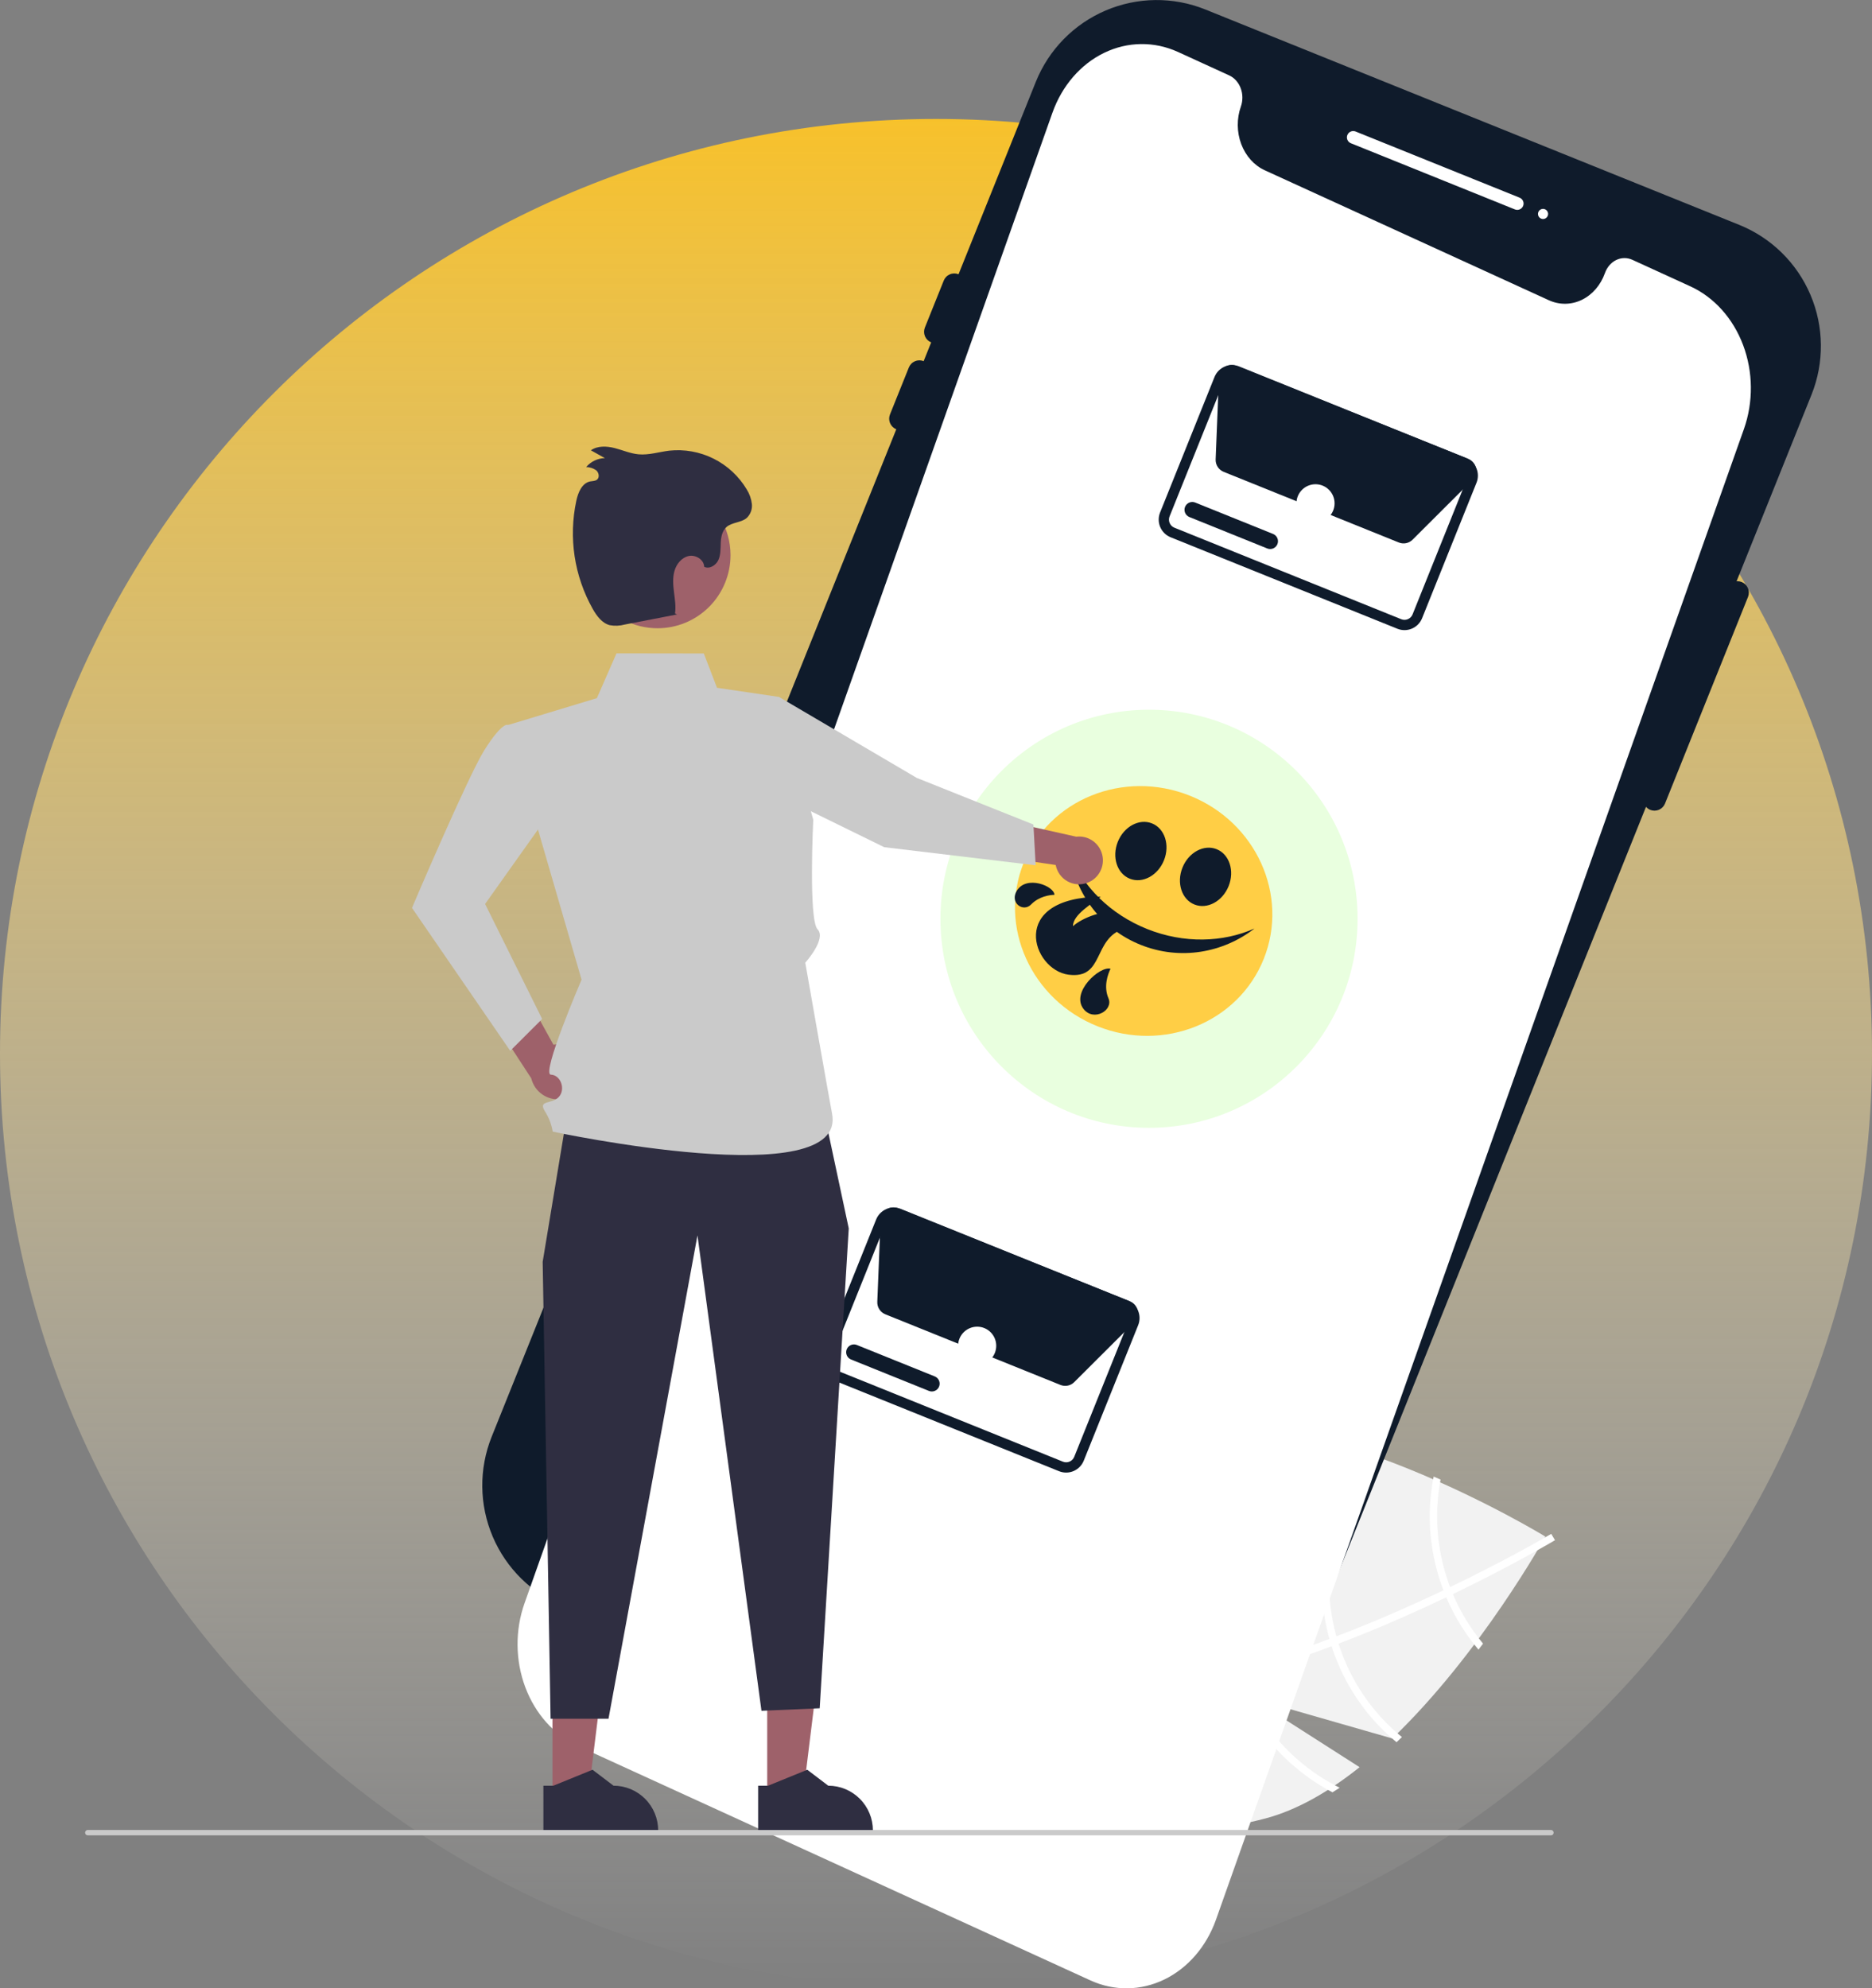 <svg width="340" height="361" viewBox="0 0 340 361" fill="none" xmlns="http://www.w3.org/2000/svg">
<rect x="0" y="0" width="340" height="361" fill="#808080" stroke="none"/>
<path d="M170 361C263.888 361 340 285.022 340 191.299C340 97.576 263.888 21.598 170 21.598C76.112 21.598 0 97.576 0 191.299C0 285.022 76.112 361 170 361Z" fill="url(#paint0_linear_2240_2814)"/>
<path d="M246.935 320.852L227.318 308.308L252.87 315.638C268.922 300.273 280.681 278.987 280.681 278.987C280.681 278.987 237.688 252.684 211.205 259.703C184.722 266.722 179.639 284.946 184.777 304.404C189.914 323.863 203.326 337.186 229.809 330.167C235.704 328.603 241.494 325.199 246.935 320.852Z" fill="#F2F2F2"/>
<path d="M225.367 304.262L224.062 304.608C208.867 308.55 196.351 309.124 186.687 306.304C186.545 306.265 186.408 306.218 186.267 306.18L186.46 305.525L186.654 304.899C197.13 308.094 210.376 306.697 223.63 303.26C224.058 303.154 224.493 303.045 224.924 302.924C230.522 301.42 236.098 299.574 241.459 297.565C241.876 297.413 242.297 297.253 242.718 297.093C249.779 294.404 256.43 291.464 262.161 288.739C262.567 288.548 262.972 288.351 263.37 288.155C273.053 283.504 279.914 279.559 281.43 278.672C281.616 278.567 281.718 278.506 281.742 278.492L282.079 279.061L282.087 279.066L282.425 279.641C282.401 279.655 282.062 279.862 281.425 280.225C279.049 281.596 272.577 285.237 263.88 289.433C263.487 289.621 263.082 289.818 262.677 290.009C258.027 292.225 252.798 294.574 247.247 296.807C245.854 297.37 244.475 297.909 243.11 298.423C242.691 298.589 242.27 298.749 241.854 298.901C236.059 301.075 230.563 302.861 225.367 304.262Z" fill="white"/>
<path d="M263.88 289.435C263.707 289.016 263.533 288.591 263.37 288.157C262.925 286.977 262.54 285.774 262.218 284.555C260.839 279.359 260.641 273.919 261.638 268.636C261.224 268.455 260.81 268.274 260.387 268.088C259.286 273.659 259.47 279.408 260.926 284.897C261.27 286.199 261.682 287.482 262.162 288.74C262.323 289.168 262.497 289.593 262.677 290.01C264.135 293.455 266.107 296.658 268.525 299.51C268.806 299.137 269.084 298.773 269.356 298.417C267.099 295.709 265.254 292.682 263.88 289.435Z" fill="white"/>
<path d="M243.11 298.424C242.967 297.984 242.836 297.54 242.718 297.093C242.676 296.959 242.638 296.817 242.602 296.681C241.115 291.049 241.009 285.14 242.294 279.458C243.578 273.776 246.215 268.49 249.98 264.05C249.53 263.892 249.081 263.734 248.626 263.584C244.843 268.175 242.206 273.602 240.934 279.418C239.661 285.233 239.79 291.268 241.309 297.023C241.357 297.205 241.405 297.386 241.46 297.566C241.586 298.017 241.716 298.46 241.854 298.902C244.032 305.721 248.125 311.768 253.643 316.319C253.97 316.011 254.297 315.702 254.621 315.387C249.219 310.975 245.218 305.08 243.11 298.424Z" fill="white"/>
<path d="M225.367 304.261C225.209 303.818 225.064 303.372 224.925 302.924C224.777 302.443 224.636 301.961 224.508 301.475C222.518 293.905 223.029 285.893 225.966 278.638C228.901 271.383 234.104 265.277 240.794 261.232C240.193 261.079 239.599 260.925 239.002 260.785C232.4 265.095 227.322 271.378 224.487 278.744C221.653 286.111 221.208 294.184 223.215 301.818C223.343 302.304 223.478 302.788 223.63 303.26C223.765 303.716 223.91 304.162 224.062 304.607C227.194 313.573 233.609 321.009 242.009 325.415C242.451 325.15 242.882 324.872 243.319 324.588C234.925 320.411 228.485 313.117 225.367 304.261Z" fill="white"/>
<path d="M199.411 330.809L102.402 291.688C96.589 289.336 91.945 284.769 89.488 278.991C87.03 273.212 86.962 266.693 89.296 260.863L188.135 14.846C190.483 9.022 195.04 4.368 200.808 1.907C206.576 -0.555 213.082 -0.624 218.901 1.715L315.909 40.837C321.723 43.189 326.369 47.755 328.823 53.533C331.281 59.312 331.352 65.832 329.015 71.661L230.178 317.677C227.83 323.502 223.272 328.155 217.505 330.617C211.737 333.08 205.23 333.147 199.411 330.809Z" fill="#0F1B2B"/>
<path d="M307.026 51.997L296.475 47.172C295.533 46.743 294.48 46.755 293.546 47.207C292.612 47.659 291.874 48.514 291.494 49.583C290.717 51.769 289.209 53.516 287.299 54.44C285.39 55.364 283.236 55.39 281.31 54.512L229.71 30.915C227.785 30.033 226.248 28.319 225.434 26.15C224.621 23.98 224.598 21.533 225.372 19.345C225.749 18.275 225.739 17.078 225.341 16.017C224.943 14.957 224.191 14.118 223.249 13.687L213.947 9.432C209.634 7.468 204.813 7.526 200.539 9.595C196.265 11.663 192.887 15.573 191.147 20.467L95.261 291.101C93.531 296 93.583 301.478 95.404 306.333C97.225 311.189 100.666 315.026 104.973 317.004L198.053 359.567C202.365 361.532 207.186 361.474 211.46 359.406C215.734 357.338 219.112 353.427 220.852 348.535L316.738 77.899C318.469 73.001 318.417 67.523 316.596 62.667C314.775 57.811 311.332 53.974 307.026 51.997Z" fill="white"/>
<path d="M275.143 38.023L245.35 26.008C245.067 25.894 244.842 25.673 244.723 25.392C244.603 25.112 244.6 24.796 244.714 24.513C244.828 24.23 245.049 24.004 245.328 23.885C245.608 23.765 245.924 23.762 246.206 23.876L276 35.891C276.139 35.947 276.267 36.031 276.374 36.136C276.482 36.242 276.568 36.368 276.627 36.507C276.686 36.646 276.717 36.795 276.718 36.946C276.72 37.096 276.692 37.246 276.635 37.386C276.579 37.526 276.496 37.654 276.391 37.762C276.285 37.869 276.159 37.955 276.021 38.014C275.882 38.074 275.734 38.105 275.583 38.106C275.432 38.108 275.283 38.079 275.143 38.023Z" fill="white"/>
<path d="M280.254 39.764C280.761 39.764 281.172 39.352 281.172 38.844C281.172 38.337 280.761 37.925 280.254 37.925C279.747 37.925 279.336 38.337 279.336 38.844C279.336 39.352 279.747 39.764 280.254 39.764Z" fill="white"/>
<path d="M299.722 147.039C299.214 146.834 298.809 146.435 298.594 145.93C298.38 145.426 298.374 144.856 298.577 144.348L313.653 106.821C313.86 106.313 314.256 105.907 314.76 105.693C315.263 105.478 315.832 105.473 316.339 105.677C316.846 105.882 317.254 106.28 317.467 106.784C317.684 107.289 317.687 107.858 317.486 108.366L302.408 145.892C302.203 146.401 301.805 146.807 301.302 147.022C300.798 147.237 300.23 147.243 299.722 147.039Z" fill="#0F1B2B"/>
<path d="M169.125 62.163C168.617 61.958 168.212 61.56 167.997 61.055C167.783 60.55 167.777 59.981 167.981 59.472L171.407 50.944C171.508 50.691 171.658 50.461 171.847 50.267C172.037 50.072 172.263 49.917 172.513 49.81C172.762 49.703 173.031 49.647 173.302 49.644C173.573 49.641 173.843 49.692 174.095 49.794C174.346 49.895 174.576 50.046 174.77 50.236C174.963 50.427 175.118 50.653 175.224 50.904C175.33 51.154 175.386 51.423 175.388 51.695C175.391 51.967 175.34 52.236 175.238 52.488L171.811 61.017C171.606 61.526 171.208 61.932 170.705 62.147C170.201 62.362 169.633 62.368 169.125 62.163Z" fill="#0F1B2B"/>
<path d="M162.786 77.941C162.279 77.735 161.873 77.337 161.659 76.832C161.444 76.328 161.438 75.758 161.642 75.249L165.068 66.721C165.169 66.468 165.319 66.238 165.509 66.044C165.698 65.849 165.924 65.694 166.174 65.587C166.424 65.48 166.692 65.424 166.963 65.421C167.235 65.418 167.504 65.469 167.756 65.571C168.008 65.672 168.237 65.822 168.431 66.013C168.625 66.204 168.779 66.43 168.885 66.68C168.991 66.931 169.047 67.2 169.05 67.472C169.052 67.744 169.001 68.013 168.899 68.266L165.472 76.794C165.268 77.303 164.87 77.709 164.366 77.924C163.862 78.139 163.294 78.145 162.786 77.941Z" fill="#0F1B2B"/>
<path d="M253.812 114.161L212.601 97.541C211.757 97.198 211.082 96.534 210.725 95.695C210.368 94.855 210.357 93.908 210.695 93.06L220.585 68.442C220.928 67.596 221.59 66.92 222.428 66.562C223.267 66.204 224.212 66.193 225.058 66.532L266.268 83.151C267.113 83.494 267.787 84.158 268.144 84.998C268.502 85.837 268.512 86.785 268.175 87.632L258.284 112.251C257.942 113.097 257.279 113.772 256.441 114.13C255.603 114.488 254.658 114.499 253.812 114.161ZM224.364 68.264C223.976 68.109 223.542 68.114 223.158 68.278C222.774 68.442 222.47 68.752 222.313 69.139L212.424 93.756C212.269 94.145 212.274 94.579 212.438 94.964C212.601 95.349 212.91 95.653 213.297 95.81L254.505 112.428C254.893 112.583 255.327 112.579 255.711 112.414C256.095 112.251 256.399 111.94 256.556 111.553L266.446 86.936C266.601 86.548 266.596 86.114 266.432 85.729C266.268 85.344 265.959 85.04 265.572 84.882L224.364 68.264Z" fill="#0F1B2B"/>
<path d="M254.056 98.495L254.054 98.495L222.242 85.666C221.798 85.486 221.421 85.173 221.161 84.77C220.901 84.368 220.771 83.895 220.789 83.415L221.389 68.488C221.404 68.116 221.508 67.753 221.692 67.43C221.876 67.106 222.135 66.832 222.447 66.629C222.759 66.427 223.115 66.302 223.485 66.266C223.854 66.231 224.228 66.284 224.572 66.422L266.673 83.317C267.242 83.546 267.697 83.991 267.94 84.555C268.183 85.119 268.194 85.756 267.969 86.328L268.107 86.466L266.787 87.783V87.783L256.559 97.986C256.238 98.307 255.829 98.527 255.384 98.618C254.939 98.708 254.477 98.666 254.056 98.495Z" fill="#0F1B2B"/>
<path d="M230.168 99.581L216.019 93.875C215.671 93.734 215.392 93.461 215.245 93.115C215.098 92.768 215.094 92.377 215.235 92.028C215.375 91.679 215.648 91.4 215.993 91.252C216.339 91.105 216.729 91.101 217.077 91.241L231.226 96.947C231.574 97.088 231.852 97.361 232 97.708C232.147 98.054 232.151 98.445 232.01 98.794C231.87 99.143 231.597 99.422 231.252 99.569C230.906 99.717 230.516 99.721 230.168 99.581Z" fill="#0F1B2B"/>
<path d="M238.927 94.859C240.84 94.859 242.391 93.305 242.391 91.389C242.391 89.472 240.84 87.919 238.927 87.919C237.014 87.919 235.464 89.472 235.464 91.389C235.464 93.305 237.014 94.859 238.927 94.859Z" fill="white"/>
<path d="M192.36 267.118L151.149 250.498C150.305 250.155 149.631 249.491 149.273 248.652C148.916 247.812 148.905 246.865 149.243 246.017L159.134 221.399C159.476 220.553 160.139 219.877 160.977 219.519C161.815 219.161 162.76 219.15 163.607 219.489L204.817 236.108C205.661 236.451 206.336 237.115 206.693 237.955C207.05 238.794 207.061 239.741 206.723 240.589L196.833 265.208C196.49 266.053 195.828 266.729 194.99 267.087C194.152 267.445 193.206 267.456 192.36 267.118ZM162.912 221.221C162.524 221.066 162.091 221.071 161.707 221.235C161.323 221.399 161.019 221.709 160.862 222.096L150.972 246.713C150.818 247.101 150.822 247.536 150.986 247.921C151.15 248.305 151.459 248.61 151.846 248.767L193.054 265.385C193.441 265.54 193.875 265.535 194.26 265.371C194.644 265.207 194.948 264.898 195.105 264.509L204.995 239.893C205.149 239.504 205.144 239.07 204.98 238.686C204.817 238.301 204.508 237.997 204.121 237.839L162.912 221.221Z" fill="#0F1B2B"/>
<path d="M192.604 251.452L192.602 251.451L160.79 238.622C160.347 238.442 159.969 238.129 159.709 237.727C159.449 237.324 159.32 236.851 159.337 236.372L159.938 221.444C159.953 221.073 160.057 220.709 160.241 220.386C160.425 220.063 160.684 219.788 160.996 219.586C161.308 219.384 161.664 219.259 162.033 219.223C162.403 219.187 162.776 219.24 163.121 219.379L205.221 236.274C205.79 236.502 206.246 236.947 206.489 237.511C206.732 238.075 206.742 238.712 206.518 239.284L206.656 239.422L205.336 240.74L205.336 240.74L195.108 250.942C194.787 251.264 194.378 251.484 193.933 251.574C193.488 251.665 193.026 251.622 192.604 251.452Z" fill="#0F1B2B"/>
<path d="M168.716 252.536L154.568 246.83C154.219 246.69 153.941 246.416 153.794 246.07C153.647 245.724 153.643 245.333 153.783 244.984C153.924 244.635 154.196 244.355 154.542 244.208C154.887 244.06 155.277 244.056 155.626 244.197L169.774 249.903C169.947 249.972 170.104 250.075 170.237 250.205C170.37 250.336 170.476 250.492 170.549 250.663C170.622 250.834 170.66 251.019 170.662 251.205C170.664 251.392 170.629 251.576 170.56 251.749C170.49 251.922 170.387 252.08 170.257 252.213C170.127 252.346 169.972 252.452 169.801 252.525C169.629 252.598 169.445 252.637 169.259 252.639C169.073 252.641 168.889 252.606 168.716 252.536Z" fill="#0F1B2B"/>
<path d="M177.476 247.814C179.389 247.814 180.939 246.26 180.939 244.344C180.939 242.427 179.389 240.874 177.476 240.874C175.563 240.874 174.012 242.427 174.012 244.344C174.012 246.26 175.563 247.814 177.476 247.814Z" fill="white"/>
<path d="M208.687 204.769C229.608 204.769 246.569 187.777 246.569 166.815C246.569 145.854 229.608 128.861 208.687 128.861C187.765 128.861 170.805 145.854 170.805 166.815C170.805 187.777 187.765 204.769 208.687 204.769Z" fill="#E9FFDF"/>
<path d="M199.332 186.331C211.377 191.139 224.895 185.665 229.526 174.104C234.157 162.543 228.147 149.274 216.103 144.466C204.058 139.658 190.54 145.133 185.909 156.693C181.278 168.254 187.288 181.524 199.332 186.331Z" fill="#FFCE45"/>
<path d="M187.278 164.213C188.737 162.722 190.653 162.494 191.512 162.463C191.466 160.874 186.467 158.852 184.695 161.695C183.319 163.904 185.82 165.705 187.278 164.213Z" fill="#0F1B2B"/>
<path d="M201.323 181.251C200.386 179.07 201.233 176.852 201.697 175.884C199.764 175.343 194.421 180.155 196.796 183.189C198.641 185.546 202.259 183.432 201.323 181.251Z" fill="#0F1B2B"/>
<path d="M194.884 168.159C194.853 166.003 198.526 163.997 199.922 162.804C182.959 162.963 187.47 176.111 194.068 176.965C200.665 177.819 198.373 170.46 204.159 168.602C204.098 168.006 204.573 167.207 202.797 166.035C201.02 164.864 196.486 166.657 194.884 168.159Z" fill="#0F1B2B"/>
<path fill-rule="evenodd" clip-rule="evenodd" d="M227.847 168.581C222.12 171.118 215.057 171.351 208.352 168.675C201.647 165.998 196.692 160.968 194.296 155.189C195.372 162.334 200.059 168.708 207.197 171.557C214.335 174.407 222.132 173.017 227.847 168.581Z" fill="#0F1B2B"/>
<path d="M216.943 164.227C219.259 165.151 222.038 163.652 223.15 160.877C224.261 158.102 223.284 155.104 220.968 154.179C218.652 153.254 215.873 154.754 214.762 157.529C213.65 160.303 214.627 163.302 216.943 164.227Z" fill="#0F1B2B"/>
<path d="M205.201 159.54C207.517 160.464 210.295 158.965 211.407 156.19C212.518 153.415 211.542 150.417 209.225 149.492C206.909 148.567 204.131 150.067 203.019 152.842C201.908 155.616 202.884 158.615 205.201 159.54Z" fill="#0F1B2B"/>
<path d="M106.317 194.598C106.32 193.872 106.165 193.154 105.862 192.494C105.559 191.835 105.115 191.25 104.561 190.781C104.008 190.312 103.359 189.97 102.66 189.78C101.96 189.589 101.228 189.555 100.514 189.679L91.984 174.236L87.738 182.361L96.489 195.78C96.776 196.968 97.488 198.01 98.491 198.707C99.493 199.404 100.715 199.708 101.927 199.562C103.138 199.417 104.254 198.831 105.063 197.916C105.872 197.001 106.318 195.82 106.317 194.598Z" fill="#9E616A"/>
<path d="M100.806 132.222L92.035 131.605C92.035 131.605 90.954 131.458 87.983 136.179C85.011 140.9 74.826 164.839 74.826 164.839L92.67 190.788L98.466 185.007L88.105 164.127L98.036 150.153L100.806 132.222Z" fill="#CACACA"/>
<path d="M197.505 160.275C196.917 160.499 196.287 160.592 195.66 160.547C195.032 160.501 194.422 160.318 193.873 160.011C193.323 159.703 192.848 159.279 192.48 158.768C192.112 158.256 191.861 157.67 191.743 157.051L176.613 154.819L181.908 148.881L195.464 151.911C196.515 151.782 197.577 152.045 198.449 152.648C199.32 153.251 199.941 154.154 200.192 155.185C200.444 156.216 200.309 157.303 199.814 158.241C199.319 159.179 198.497 159.903 197.505 160.275Z" fill="#9E616A"/>
<path d="M139.344 326.326H145.81L148.885 301.34L139.343 301.341L139.344 326.326Z" fill="#9E616A"/>
<path d="M137.695 324.212H139.515L146.62 321.318L150.428 324.212H150.429C152.581 324.212 154.644 325.07 156.166 326.594C157.688 328.118 158.543 330.185 158.543 332.342V332.607H137.695L137.695 324.212Z" fill="#2F2E41"/>
<path d="M100.342 326.326H106.808L109.884 301.34L100.341 301.341L100.342 326.326Z" fill="#9E616A"/>
<path d="M98.692 324.212H100.512L107.617 321.318L111.426 324.212H111.426C113.578 324.212 115.642 325.07 117.164 326.594C118.686 328.118 119.541 330.185 119.541 332.342V332.607H98.693L98.692 324.212Z" fill="#2F2E41"/>
<path d="M102.836 203.287L98.563 229.095L99.999 312.058H110.518L126.677 224.302L138.301 310.614L148.876 310.155L154.154 223.033L149.411 200.794L102.836 203.287Z" fill="#2F2E41"/>
<path d="M141.481 126.535L130.223 124.873L127.83 118.647L111.97 118.625L108.407 126.755L92.201 131.657L105.628 177.868C105.628 177.868 98.228 195.042 100.048 195.116C101.868 195.189 102.764 197.796 101.495 199.166C100.226 200.536 97.679 199.665 98.952 201.746C99.681 202.872 100.17 204.138 100.387 205.462C100.387 205.462 154.087 216.949 151.112 202.138C150.742 200.296 146.255 174.788 146.255 174.788C146.255 174.788 150.163 170.456 148.493 168.735C146.823 167.013 147.705 148.833 147.705 148.833L141.481 126.535Z" fill="#CACACA"/>
<path d="M139.639 128.554L141.481 126.535L166.513 141.24L187.693 149.703L188.103 157.107L160.597 153.817L141.128 144.279L139.639 128.554Z" fill="#CACACA"/>
<path d="M132.678 100.791C132.678 102.535 132.336 104.261 131.67 105.872C131.004 107.482 130.028 108.946 128.798 110.178C127.567 111.411 126.106 112.389 124.499 113.056C122.891 113.723 121.168 114.067 119.428 114.067C118.385 114.065 117.345 113.943 116.329 113.704C113.909 113.122 111.701 111.869 109.959 110.088C108.216 108.308 107.009 106.072 106.476 103.636C105.942 101.2 106.104 98.663 106.943 96.316C107.781 93.968 109.263 91.904 111.217 90.36C113.172 88.816 115.521 87.855 117.995 87.587C120.469 87.318 122.969 87.753 125.209 88.841C127.448 89.93 129.336 91.628 130.657 93.741C131.978 95.854 132.678 98.298 132.678 100.791Z" fill="#9E616A"/>
<path d="M122.977 111.557L113.461 113.395C112.574 113.636 111.645 113.674 110.741 113.508C109.326 113.135 108.377 111.826 107.653 110.552C104.293 104.582 103.235 97.585 104.679 90.886C105.004 89.407 105.699 87.713 107.18 87.412C107.61 87.324 108.097 87.359 108.437 87.081C108.939 86.672 108.774 85.806 108.281 85.386C107.746 85.016 107.115 84.811 106.464 84.794C106.884 84.3 107.404 83.9 107.99 83.621C108.575 83.342 109.213 83.19 109.861 83.176L107.315 81.759C108.541 80.906 110.188 80.984 111.635 81.353C113.082 81.721 114.474 82.344 115.959 82.484C117.825 82.659 119.666 82.058 121.525 81.826C124.3 81.525 127.102 82.027 129.601 83.273C132.099 84.519 134.188 86.456 135.621 88.856C136.126 89.656 136.446 90.559 136.557 91.499C136.608 91.969 136.549 92.445 136.385 92.888C136.22 93.332 135.955 93.731 135.61 94.053C134.568 94.931 132.926 94.802 131.917 95.718C131.139 96.424 130.945 97.563 130.901 98.614C130.857 99.664 130.907 100.762 130.457 101.713C130.008 102.663 128.835 103.377 127.897 102.905C127.856 101.603 126.359 100.682 125.087 100.951C123.815 101.22 122.876 102.378 122.51 103.628C122.144 104.877 122.253 106.212 122.412 107.505C122.572 108.797 122.779 110.105 122.6 111.395" fill="#2F2E41"/>
<path d="M281.689 333.231H15.944C15.814 333.231 15.69 333.179 15.599 333.086C15.507 332.997 15.456 332.87 15.456 332.74C15.456 332.611 15.507 332.487 15.599 332.395C15.69 332.305 15.814 332.253 15.944 332.253H281.689C281.819 332.253 281.943 332.302 282.035 332.395C282.126 332.487 282.178 332.611 282.178 332.74C282.178 332.87 282.126 332.997 282.035 333.089C281.943 333.179 281.819 333.231 281.689 333.231Z" fill="#CACACA"/>
<defs>
<linearGradient id="paint0_linear_2240_2814" x1="170" y1="21.598" x2="170" y2="361" gradientUnits="userSpaceOnUse">
<stop stop-color="#F7C12B"/>
<stop offset="1" stop-color="white" stop-opacity="0"/>
</linearGradient>
</defs>
</svg>
